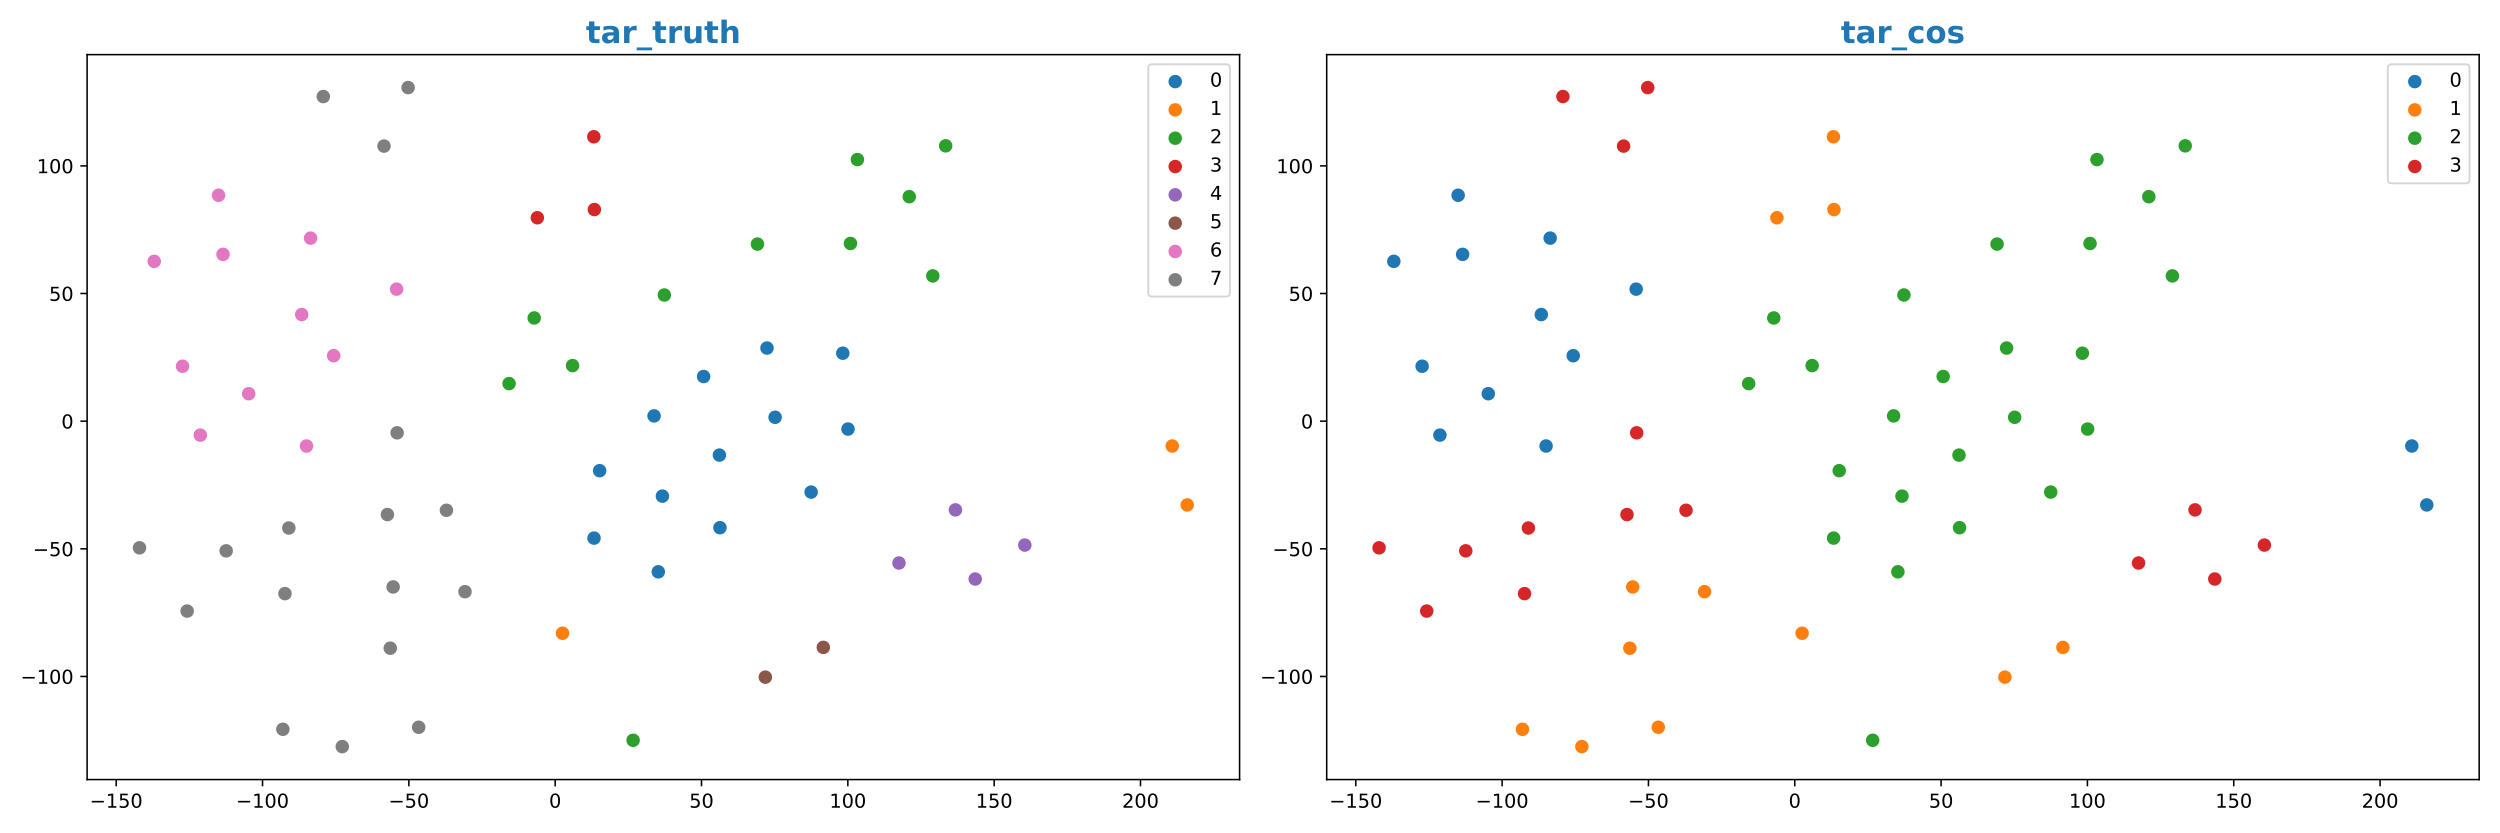 <?xml version="1.0" encoding="utf-8" standalone="no"?>
<!DOCTYPE svg PUBLIC "-//W3C//DTD SVG 1.1//EN"
  "http://www.w3.org/Graphics/SVG/1.1/DTD/svg11.dtd">
<!-- Created with matplotlib (https://matplotlib.org/) -->
<svg height="432pt" version="1.1" viewBox="0 0 1296 432" width="1296pt" xmlns="http://www.w3.org/2000/svg" xmlns:xlink="http://www.w3.org/1999/xlink">
 <defs>
  <style type="text/css">
*{stroke-linecap:butt;stroke-linejoin:round;}
  </style>
 </defs>
 <g id="figure_1">
  <g id="patch_1">
   <path d="M 0 432 
L 1296 432 
L 1296 0 
L 0 0 
z
" style="fill:#ffffff;"/>
  </g>
  <g id="axes_1">
   <g id="patch_2">
    <path d="M 45.16 404.12 
L 642.6 404.12 
L 642.6 28.32 
L 45.16 28.32 
z
" style="fill:#ffffff;"/>
   </g>
   <g id="PathCollection_1">
    <defs>
     <path d="M 0 3 
C 0.796 3 1.559 2.684 2.121 2.121 
C 2.684 1.559 3 0.796 3 0 
C 3 -0.796 2.684 -1.559 2.121 -2.121 
C 1.559 -2.684 0.796 -3 0 -3 
C -0.796 -3 -1.559 -2.684 -2.121 -2.121 
C -2.684 -1.559 -3 -0.796 -3 0 
C -3 0.796 -2.684 1.559 -2.121 2.121 
C -1.559 2.684 -0.796 3 0 3 
z
" id="mc4d26ba331" style="stroke:#1f77b4;"/>
    </defs>
    <g clip-path="url(#pad2d71acd7)">
     <use style="fill:#1f77b4;stroke:#1f77b4;" x="397.613" xlink:href="#mc4d26ba331" y="180.429"/>
     <use style="fill:#1f77b4;stroke:#1f77b4;" x="339.066" xlink:href="#mc4d26ba331" y="215.597"/>
     <use style="fill:#1f77b4;stroke:#1f77b4;" x="364.752" xlink:href="#mc4d26ba331" y="195.186"/>
     <use style="fill:#1f77b4;stroke:#1f77b4;" x="436.903" xlink:href="#mc4d26ba331" y="183.107"/>
     <use style="fill:#1f77b4;stroke:#1f77b4;" x="307.947" xlink:href="#mc4d26ba331" y="278.957"/>
     <use style="fill:#1f77b4;stroke:#1f77b4;" x="343.397" xlink:href="#mc4d26ba331" y="257.197"/>
     <use style="fill:#1f77b4;stroke:#1f77b4;" x="373.226" xlink:href="#mc4d26ba331" y="273.554"/>
     <use style="fill:#1f77b4;stroke:#1f77b4;" x="310.854" xlink:href="#mc4d26ba331" y="244.004"/>
     <use style="fill:#1f77b4;stroke:#1f77b4;" x="341.263" xlink:href="#mc4d26ba331" y="296.421"/>
     <use style="fill:#1f77b4;stroke:#1f77b4;" x="401.814" xlink:href="#mc4d26ba331" y="216.323"/>
     <use style="fill:#1f77b4;stroke:#1f77b4;" x="372.946" xlink:href="#mc4d26ba331" y="235.921"/>
     <use style="fill:#1f77b4;stroke:#1f77b4;" x="439.607" xlink:href="#mc4d26ba331" y="222.423"/>
     <use style="fill:#1f77b4;stroke:#1f77b4;" x="420.494" xlink:href="#mc4d26ba331" y="255.098"/>
    </g>
   </g>
   <g id="PathCollection_2">
    <defs>
     <path d="M 0 3 
C 0.796 3 1.559 2.684 2.121 2.121 
C 2.684 1.559 3 0.796 3 0 
C 3 -0.796 2.684 -1.559 2.121 -2.121 
C 1.559 -2.684 0.796 -3 0 -3 
C -0.796 -3 -1.559 -2.684 -2.121 -2.121 
C -2.684 -1.559 -3 -0.796 -3 0 
C -3 0.796 -2.684 1.559 -2.121 2.121 
C -1.559 2.684 -0.796 3 0 3 
z
" id="m54c860e163" style="stroke:#ff7f0e;"/>
    </defs>
    <g clip-path="url(#pad2d71acd7)">
     <use style="fill:#ff7f0e;stroke:#ff7f0e;" x="615.444" xlink:href="#m54c860e163" y="261.756"/>
     <use style="fill:#ff7f0e;stroke:#ff7f0e;" x="607.687" xlink:href="#m54c860e163" y="231.202"/>
     <use style="fill:#ff7f0e;stroke:#ff7f0e;" x="291.604" xlink:href="#m54c860e163" y="328.265"/>
    </g>
   </g>
   <g id="PathCollection_3">
    <defs>
     <path d="M 0 3 
C 0.796 3 1.559 2.684 2.121 2.121 
C 2.684 1.559 3 0.796 3 0 
C 3 -0.796 2.684 -1.559 2.121 -2.121 
C 1.559 -2.684 0.796 -3 0 -3 
C -0.796 -3 -1.559 -2.684 -2.121 -2.121 
C -2.684 -1.559 -3 -0.796 -3 0 
C -3 0.796 -2.684 1.559 -2.121 2.121 
C -1.559 2.684 -0.796 3 0 3 
z
" id="mc5288e1509" style="stroke:#2ca02c;"/>
    </defs>
    <g clip-path="url(#pad2d71acd7)">
     <use style="fill:#2ca02c;stroke:#2ca02c;" x="392.67" xlink:href="#mc5288e1509" y="126.536"/>
     <use style="fill:#2ca02c;stroke:#2ca02c;" x="328.202" xlink:href="#mc5288e1509" y="383.757"/>
     <use style="fill:#2ca02c;stroke:#2ca02c;" x="344.396" xlink:href="#mc5288e1509" y="152.919"/>
     <use style="fill:#2ca02c;stroke:#2ca02c;" x="444.47" xlink:href="#mc5288e1509" y="82.718"/>
     <use style="fill:#2ca02c;stroke:#2ca02c;" x="490.226" xlink:href="#mc5288e1509" y="75.596"/>
     <use style="fill:#2ca02c;stroke:#2ca02c;" x="471.352" xlink:href="#mc5288e1509" y="101.961"/>
     <use style="fill:#2ca02c;stroke:#2ca02c;" x="440.882" xlink:href="#mc5288e1509" y="126.214"/>
     <use style="fill:#2ca02c;stroke:#2ca02c;" x="483.566" xlink:href="#mc5288e1509" y="143.029"/>
     <use style="fill:#2ca02c;stroke:#2ca02c;" x="276.933" xlink:href="#mc5288e1509" y="164.828"/>
     <use style="fill:#2ca02c;stroke:#2ca02c;" x="296.82" xlink:href="#mc5288e1509" y="189.52"/>
     <use style="fill:#2ca02c;stroke:#2ca02c;" x="263.91" xlink:href="#mc5288e1509" y="198.864"/>
    </g>
   </g>
   <g id="PathCollection_4">
    <defs>
     <path d="M 0 3 
C 0.796 3 1.559 2.684 2.121 2.121 
C 2.684 1.559 3 0.796 3 0 
C 3 -0.796 2.684 -1.559 2.121 -2.121 
C 1.559 -2.684 0.796 -3 0 -3 
C -0.796 -3 -1.559 -2.684 -2.121 -2.121 
C -2.684 -1.559 -3 -0.796 -3 0 
C -3 0.796 -2.684 1.559 -2.121 2.121 
C -1.559 2.684 -0.796 3 0 3 
z
" id="m2509152b36" style="stroke:#d62728;"/>
    </defs>
    <g clip-path="url(#pad2d71acd7)">
     <use style="fill:#d62728;stroke:#d62728;" x="307.846" xlink:href="#m2509152b36" y="70.905"/>
     <use style="fill:#d62728;stroke:#d62728;" x="308.124" xlink:href="#m2509152b36" y="108.635"/>
     <use style="fill:#d62728;stroke:#d62728;" x="278.549" xlink:href="#m2509152b36" y="112.879"/>
    </g>
   </g>
   <g id="PathCollection_5">
    <defs>
     <path d="M 0 3 
C 0.796 3 1.559 2.684 2.121 2.121 
C 2.684 1.559 3 0.796 3 0 
C 3 -0.796 2.684 -1.559 2.121 -2.121 
C 1.559 -2.684 0.796 -3 0 -3 
C -0.796 -3 -1.559 -2.684 -2.121 -2.121 
C -2.684 -1.559 -3 -0.796 -3 0 
C -3 0.796 -2.684 1.559 -2.121 2.121 
C -1.559 2.684 -0.796 3 0 3 
z
" id="m96c63b5d46" style="stroke:#9467bd;"/>
    </defs>
    <g clip-path="url(#pad2d71acd7)">
     <use style="fill:#9467bd;stroke:#9467bd;" x="466.022" xlink:href="#m96c63b5d46" y="291.858"/>
     <use style="fill:#9467bd;stroke:#9467bd;" x="531.262" xlink:href="#m96c63b5d46" y="282.567"/>
     <use style="fill:#9467bd;stroke:#9467bd;" x="505.548" xlink:href="#m96c63b5d46" y="300.166"/>
     <use style="fill:#9467bd;stroke:#9467bd;" x="495.3" xlink:href="#m96c63b5d46" y="264.324"/>
    </g>
   </g>
   <g id="PathCollection_6">
    <defs>
     <path d="M 0 3 
C 0.796 3 1.559 2.684 2.121 2.121 
C 2.684 1.559 3 0.796 3 0 
C 3 -0.796 2.684 -1.559 2.121 -2.121 
C 1.559 -2.684 0.796 -3 0 -3 
C -0.796 -3 -1.559 -2.684 -2.121 -2.121 
C -2.684 -1.559 -3 -0.796 -3 0 
C -3 0.796 -2.684 1.559 -2.121 2.121 
C -1.559 2.684 -0.796 3 0 3 
z
" id="m56b00db909" style="stroke:#8c564b;"/>
    </defs>
    <g clip-path="url(#pad2d71acd7)">
     <use style="fill:#8c564b;stroke:#8c564b;" x="396.744" xlink:href="#m56b00db909" y="351.035"/>
     <use style="fill:#8c564b;stroke:#8c564b;" x="426.806" xlink:href="#m56b00db909" y="335.604"/>
    </g>
   </g>
   <g id="PathCollection_7">
    <defs>
     <path d="M 0 3 
C 0.796 3 1.559 2.684 2.121 2.121 
C 2.684 1.559 3 0.796 3 0 
C 3 -0.796 2.684 -1.559 2.121 -2.121 
C 1.559 -2.684 0.796 -3 0 -3 
C -0.796 -3 -1.559 -2.684 -2.121 -2.121 
C -2.684 -1.559 -3 -0.796 -3 0 
C -3 0.796 -2.684 1.559 -2.121 2.121 
C -1.559 2.684 -0.796 3 0 3 
z
" id="m8a59b0dafe" style="stroke:#e377c2;"/>
    </defs>
    <g clip-path="url(#pad2d71acd7)">
     <use style="fill:#e377c2;stroke:#e377c2;" x="161.008" xlink:href="#m8a59b0dafe" y="123.438"/>
     <use style="fill:#e377c2;stroke:#e377c2;" x="172.967" xlink:href="#m8a59b0dafe" y="184.392"/>
     <use style="fill:#e377c2;stroke:#e377c2;" x="156.416" xlink:href="#m8a59b0dafe" y="163.066"/>
     <use style="fill:#e377c2;stroke:#e377c2;" x="205.591" xlink:href="#m8a59b0dafe" y="149.887"/>
     <use style="fill:#e377c2;stroke:#e377c2;" x="115.619" xlink:href="#m8a59b0dafe" y="131.86"/>
     <use style="fill:#e377c2;stroke:#e377c2;" x="79.958" xlink:href="#m8a59b0dafe" y="135.473"/>
     <use style="fill:#e377c2;stroke:#e377c2;" x="113.298" xlink:href="#m8a59b0dafe" y="101.218"/>
     <use style="fill:#e377c2;stroke:#e377c2;" x="158.891" xlink:href="#m8a59b0dafe" y="231.211"/>
     <use style="fill:#e377c2;stroke:#e377c2;" x="128.925" xlink:href="#m8a59b0dafe" y="204.105"/>
     <use style="fill:#e377c2;stroke:#e377c2;" x="94.631" xlink:href="#m8a59b0dafe" y="189.853"/>
     <use style="fill:#e377c2;stroke:#e377c2;" x="103.843" xlink:href="#m8a59b0dafe" y="225.554"/>
    </g>
   </g>
   <g id="PathCollection_8">
    <defs>
     <path d="M 0 3 
C 0.796 3 1.559 2.684 2.121 2.121 
C 2.684 1.559 3 0.796 3 0 
C 3 -0.796 2.684 -1.559 2.121 -2.121 
C 1.559 -2.684 0.796 -3 0 -3 
C -0.796 -3 -1.559 -2.684 -2.121 -2.121 
C -2.684 -1.559 -3 -0.796 -3 0 
C -3 0.796 -2.684 1.559 -2.121 2.121 
C -1.559 2.684 -0.796 3 0 3 
z
" id="m989190e3f0" style="stroke:#7f7f7f;"/>
    </defs>
    <g clip-path="url(#pad2d71acd7)">
     <use style="fill:#7f7f7f;stroke:#7f7f7f;" x="205.865" xlink:href="#m989190e3f0" y="224.378"/>
     <use style="fill:#7f7f7f;stroke:#7f7f7f;" x="167.609" xlink:href="#m989190e3f0" y="50.048"/>
     <use style="fill:#7f7f7f;stroke:#7f7f7f;" x="199.065" xlink:href="#m989190e3f0" y="75.732"/>
     <use style="fill:#7f7f7f;stroke:#7f7f7f;" x="211.568" xlink:href="#m989190e3f0" y="45.402"/>
     <use style="fill:#7f7f7f;stroke:#7f7f7f;" x="97.015" xlink:href="#m989190e3f0" y="316.776"/>
     <use style="fill:#7f7f7f;stroke:#7f7f7f;" x="149.722" xlink:href="#m989190e3f0" y="273.722"/>
     <use style="fill:#7f7f7f;stroke:#7f7f7f;" x="147.723" xlink:href="#m989190e3f0" y="307.743"/>
     <use style="fill:#7f7f7f;stroke:#7f7f7f;" x="72.316" xlink:href="#m989190e3f0" y="283.987"/>
     <use style="fill:#7f7f7f;stroke:#7f7f7f;" x="117.249" xlink:href="#m989190e3f0" y="285.552"/>
     <use style="fill:#7f7f7f;stroke:#7f7f7f;" x="202.316" xlink:href="#m989190e3f0" y="336.023"/>
     <use style="fill:#7f7f7f;stroke:#7f7f7f;" x="203.795" xlink:href="#m989190e3f0" y="304.274"/>
     <use style="fill:#7f7f7f;stroke:#7f7f7f;" x="241.061" xlink:href="#m989190e3f0" y="306.729"/>
     <use style="fill:#7f7f7f;stroke:#7f7f7f;" x="146.637" xlink:href="#m989190e3f0" y="378.065"/>
     <use style="fill:#7f7f7f;stroke:#7f7f7f;" x="177.437" xlink:href="#m989190e3f0" y="387.038"/>
     <use style="fill:#7f7f7f;stroke:#7f7f7f;" x="217.052" xlink:href="#m989190e3f0" y="377.008"/>
     <use style="fill:#7f7f7f;stroke:#7f7f7f;" x="200.831" xlink:href="#m989190e3f0" y="266.747"/>
     <use style="fill:#7f7f7f;stroke:#7f7f7f;" x="231.431" xlink:href="#m989190e3f0" y="264.521"/>
    </g>
   </g>
   <g id="matplotlib.axis_1">
    <g id="xtick_1">
     <g id="line2d_1">
      <defs>
       <path d="M 0 0 
L 0 3.5 
" id="m9fead9fe94" style="stroke:#000000;stroke-width:0.8;"/>
      </defs>
      <g>
       <use style="stroke:#000000;stroke-width:0.8;" x="60.238" xlink:href="#m9fead9fe94" y="404.12"/>
      </g>
     </g>
     <g id="text_1">
      <!-- −150 -->
      <defs>
       <path d="M 10.594 35.5 
L 73.188 35.5 
L 73.188 27.203 
L 10.594 27.203 
z
" id="DejaVuSans-8722"/>
       <path d="M 12.406 8.297 
L 28.516 8.297 
L 28.516 63.922 
L 10.984 60.406 
L 10.984 69.391 
L 28.422 72.906 
L 38.281 72.906 
L 38.281 8.297 
L 54.391 8.297 
L 54.391 0 
L 12.406 0 
z
" id="DejaVuSans-49"/>
       <path d="M 10.797 72.906 
L 49.516 72.906 
L 49.516 64.594 
L 19.828 64.594 
L 19.828 46.734 
Q 21.969 47.469 24.109 47.828 
Q 26.266 48.188 28.422 48.188 
Q 40.625 48.188 47.75 41.5 
Q 54.891 34.812 54.891 23.391 
Q 54.891 11.625 47.562 5.094 
Q 40.234 -1.422 26.906 -1.422 
Q 22.312 -1.422 17.547 -0.641 
Q 12.797 0.141 7.719 1.703 
L 7.719 11.625 
Q 12.109 9.234 16.797 8.062 
Q 21.484 6.891 26.703 6.891 
Q 35.156 6.891 40.078 11.328 
Q 45.016 15.766 45.016 23.391 
Q 45.016 31 40.078 35.438 
Q 35.156 39.891 26.703 39.891 
Q 22.75 39.891 18.812 39.016 
Q 14.891 38.141 10.797 36.281 
z
" id="DejaVuSans-53"/>
       <path d="M 31.781 66.406 
Q 24.172 66.406 20.328 58.906 
Q 16.5 51.422 16.5 36.375 
Q 16.5 21.391 20.328 13.891 
Q 24.172 6.391 31.781 6.391 
Q 39.453 6.391 43.281 13.891 
Q 47.125 21.391 47.125 36.375 
Q 47.125 51.422 43.281 58.906 
Q 39.453 66.406 31.781 66.406 
z
M 31.781 74.219 
Q 44.047 74.219 50.516 64.516 
Q 56.984 54.828 56.984 36.375 
Q 56.984 17.969 50.516 8.266 
Q 44.047 -1.422 31.781 -1.422 
Q 19.531 -1.422 13.062 8.266 
Q 6.594 17.969 6.594 36.375 
Q 6.594 54.828 13.062 64.516 
Q 19.531 74.219 31.781 74.219 
z
" id="DejaVuSans-48"/>
      </defs>
      <g transform="translate(46.504 418.718)scale(0.1 -0.1)">
       <use xlink:href="#DejaVuSans-8722"/>
       <use x="83.789" xlink:href="#DejaVuSans-49"/>
       <use x="147.412" xlink:href="#DejaVuSans-53"/>
       <use x="211.035" xlink:href="#DejaVuSans-48"/>
      </g>
     </g>
    </g>
    <g id="xtick_2">
     <g id="line2d_2">
      <g>
       <use style="stroke:#000000;stroke-width:0.8;" x="136.094" xlink:href="#m9fead9fe94" y="404.12"/>
      </g>
     </g>
     <g id="text_2">
      <!-- −100 -->
      <g transform="translate(122.361 418.718)scale(0.1 -0.1)">
       <use xlink:href="#DejaVuSans-8722"/>
       <use x="83.789" xlink:href="#DejaVuSans-49"/>
       <use x="147.412" xlink:href="#DejaVuSans-48"/>
       <use x="211.035" xlink:href="#DejaVuSans-48"/>
      </g>
     </g>
    </g>
    <g id="xtick_3">
     <g id="line2d_3">
      <g>
       <use style="stroke:#000000;stroke-width:0.8;" x="211.951" xlink:href="#m9fead9fe94" y="404.12"/>
      </g>
     </g>
     <g id="text_3">
      <!-- −50 -->
      <g transform="translate(201.399 418.718)scale(0.1 -0.1)">
       <use xlink:href="#DejaVuSans-8722"/>
       <use x="83.789" xlink:href="#DejaVuSans-53"/>
       <use x="147.412" xlink:href="#DejaVuSans-48"/>
      </g>
     </g>
    </g>
    <g id="xtick_4">
     <g id="line2d_4">
      <g>
       <use style="stroke:#000000;stroke-width:0.8;" x="287.807" xlink:href="#m9fead9fe94" y="404.12"/>
      </g>
     </g>
     <g id="text_4">
      <!-- 0 -->
      <g transform="translate(284.626 418.718)scale(0.1 -0.1)">
       <use xlink:href="#DejaVuSans-48"/>
      </g>
     </g>
    </g>
    <g id="xtick_5">
     <g id="line2d_5">
      <g>
       <use style="stroke:#000000;stroke-width:0.8;" x="363.664" xlink:href="#m9fead9fe94" y="404.12"/>
      </g>
     </g>
     <g id="text_5">
      <!-- 50 -->
      <g transform="translate(357.301 418.718)scale(0.1 -0.1)">
       <use xlink:href="#DejaVuSans-53"/>
       <use x="63.623" xlink:href="#DejaVuSans-48"/>
      </g>
     </g>
    </g>
    <g id="xtick_6">
     <g id="line2d_6">
      <g>
       <use style="stroke:#000000;stroke-width:0.8;" x="439.52" xlink:href="#m9fead9fe94" y="404.12"/>
      </g>
     </g>
     <g id="text_6">
      <!-- 100 -->
      <g transform="translate(429.977 418.718)scale(0.1 -0.1)">
       <use xlink:href="#DejaVuSans-49"/>
       <use x="63.623" xlink:href="#DejaVuSans-48"/>
       <use x="127.246" xlink:href="#DejaVuSans-48"/>
      </g>
     </g>
    </g>
    <g id="xtick_7">
     <g id="line2d_7">
      <g>
       <use style="stroke:#000000;stroke-width:0.8;" x="515.377" xlink:href="#m9fead9fe94" y="404.12"/>
      </g>
     </g>
     <g id="text_7">
      <!-- 150 -->
      <g transform="translate(505.833 418.718)scale(0.1 -0.1)">
       <use xlink:href="#DejaVuSans-49"/>
       <use x="63.623" xlink:href="#DejaVuSans-53"/>
       <use x="127.246" xlink:href="#DejaVuSans-48"/>
      </g>
     </g>
    </g>
    <g id="xtick_8">
     <g id="line2d_8">
      <g>
       <use style="stroke:#000000;stroke-width:0.8;" x="591.233" xlink:href="#m9fead9fe94" y="404.12"/>
      </g>
     </g>
     <g id="text_8">
      <!-- 200 -->
      <defs>
       <path d="M 19.188 8.297 
L 53.609 8.297 
L 53.609 0 
L 7.328 0 
L 7.328 8.297 
Q 12.938 14.109 22.625 23.891 
Q 32.328 33.688 34.812 36.531 
Q 39.547 41.844 41.422 45.531 
Q 43.312 49.219 43.312 52.781 
Q 43.312 58.594 39.234 62.25 
Q 35.156 65.922 28.609 65.922 
Q 23.969 65.922 18.812 64.312 
Q 13.672 62.703 7.812 59.422 
L 7.812 69.391 
Q 13.766 71.781 18.938 73 
Q 24.125 74.219 28.422 74.219 
Q 39.75 74.219 46.484 68.547 
Q 53.219 62.891 53.219 53.422 
Q 53.219 48.922 51.531 44.891 
Q 49.859 40.875 45.406 35.406 
Q 44.188 33.984 37.641 27.219 
Q 31.109 20.453 19.188 8.297 
z
" id="DejaVuSans-50"/>
      </defs>
      <g transform="translate(581.69 418.718)scale(0.1 -0.1)">
       <use xlink:href="#DejaVuSans-50"/>
       <use x="63.623" xlink:href="#DejaVuSans-48"/>
       <use x="127.246" xlink:href="#DejaVuSans-48"/>
      </g>
     </g>
    </g>
   </g>
   <g id="matplotlib.axis_2">
    <g id="ytick_1">
     <g id="line2d_9">
      <defs>
       <path d="M 0 0 
L -3.5 0 
" id="m191bf89cfe" style="stroke:#000000;stroke-width:0.8;"/>
      </defs>
      <g>
       <use style="stroke:#000000;stroke-width:0.8;" x="45.16" xlink:href="#m191bf89cfe" y="350.68"/>
      </g>
     </g>
     <g id="text_9">
      <!-- −100 -->
      <g transform="translate(10.693 354.479)scale(0.1 -0.1)">
       <use xlink:href="#DejaVuSans-8722"/>
       <use x="83.789" xlink:href="#DejaVuSans-49"/>
       <use x="147.412" xlink:href="#DejaVuSans-48"/>
       <use x="211.035" xlink:href="#DejaVuSans-48"/>
      </g>
     </g>
    </g>
    <g id="ytick_2">
     <g id="line2d_10">
      <g>
       <use style="stroke:#000000;stroke-width:0.8;" x="45.16" xlink:href="#m191bf89cfe" y="284.507"/>
      </g>
     </g>
     <g id="text_10">
      <!-- −50 -->
      <g transform="translate(17.055 288.307)scale(0.1 -0.1)">
       <use xlink:href="#DejaVuSans-8722"/>
       <use x="83.789" xlink:href="#DejaVuSans-53"/>
       <use x="147.412" xlink:href="#DejaVuSans-48"/>
      </g>
     </g>
    </g>
    <g id="ytick_3">
     <g id="line2d_11">
      <g>
       <use style="stroke:#000000;stroke-width:0.8;" x="45.16" xlink:href="#m191bf89cfe" y="218.335"/>
      </g>
     </g>
     <g id="text_11">
      <!-- 0 -->
      <g transform="translate(31.797 222.134)scale(0.1 -0.1)">
       <use xlink:href="#DejaVuSans-48"/>
      </g>
     </g>
    </g>
    <g id="ytick_4">
     <g id="line2d_12">
      <g>
       <use style="stroke:#000000;stroke-width:0.8;" x="45.16" xlink:href="#m191bf89cfe" y="152.162"/>
      </g>
     </g>
     <g id="text_12">
      <!-- 50 -->
      <g transform="translate(25.435 155.961)scale(0.1 -0.1)">
       <use xlink:href="#DejaVuSans-53"/>
       <use x="63.623" xlink:href="#DejaVuSans-48"/>
      </g>
     </g>
    </g>
    <g id="ytick_5">
     <g id="line2d_13">
      <g>
       <use style="stroke:#000000;stroke-width:0.8;" x="45.16" xlink:href="#m191bf89cfe" y="85.989"/>
      </g>
     </g>
     <g id="text_13">
      <!-- 100 -->
      <g transform="translate(19.073 89.789)scale(0.1 -0.1)">
       <use xlink:href="#DejaVuSans-49"/>
       <use x="63.623" xlink:href="#DejaVuSans-48"/>
       <use x="127.246" xlink:href="#DejaVuSans-48"/>
      </g>
     </g>
    </g>
   </g>
   <g id="patch_3">
    <path d="M 45.16 404.12 
L 45.16 28.32 
" style="fill:none;stroke:#000000;stroke-linecap:square;stroke-linejoin:miter;stroke-width:0.8;"/>
   </g>
   <g id="patch_4">
    <path d="M 642.6 404.12 
L 642.6 28.32 
" style="fill:none;stroke:#000000;stroke-linecap:square;stroke-linejoin:miter;stroke-width:0.8;"/>
   </g>
   <g id="patch_5">
    <path d="M 45.16 404.12 
L 642.6 404.12 
" style="fill:none;stroke:#000000;stroke-linecap:square;stroke-linejoin:miter;stroke-width:0.8;"/>
   </g>
   <g id="patch_6">
    <path d="M 45.16 28.32 
L 642.6 28.32 
" style="fill:none;stroke:#000000;stroke-linecap:square;stroke-linejoin:miter;stroke-width:0.8;"/>
   </g>
   <g id="text_14">
    <!-- tar_truth -->
    <defs>
     <path d="M 27.484 70.219 
L 27.484 54.688 
L 45.516 54.688 
L 45.516 42.188 
L 27.484 42.188 
L 27.484 19 
Q 27.484 15.188 29 13.844 
Q 30.516 12.5 35.016 12.5 
L 44 12.5 
L 44 0 
L 29 0 
Q 18.656 0 14.328 4.312 
Q 10.016 8.641 10.016 19 
L 10.016 42.188 
L 1.312 42.188 
L 1.312 54.688 
L 10.016 54.688 
L 10.016 70.219 
z
" id="DejaVuSans-Bold-116"/>
     <path d="M 32.906 24.609 
Q 27.438 24.609 24.672 22.75 
Q 21.922 20.906 21.922 17.281 
Q 21.922 13.969 24.141 12.078 
Q 26.375 10.203 30.328 10.203 
Q 35.25 10.203 38.625 13.734 
Q 42 17.281 42 22.609 
L 42 24.609 
z
M 59.625 31.203 
L 59.625 0 
L 42 0 
L 42 8.109 
Q 38.484 3.125 34.078 0.844 
Q 29.688 -1.422 23.391 -1.422 
Q 14.891 -1.422 9.594 3.531 
Q 4.297 8.5 4.297 16.406 
Q 4.297 26.031 10.906 30.516 
Q 17.531 35.016 31.688 35.016 
L 42 35.016 
L 42 36.375 
Q 42 40.531 38.719 42.453 
Q 35.453 44.391 28.516 44.391 
Q 22.906 44.391 18.062 43.266 
Q 13.234 42.141 9.078 39.891 
L 9.078 53.219 
Q 14.703 54.594 20.359 55.297 
Q 26.031 56 31.688 56 
Q 46.484 56 53.047 50.172 
Q 59.625 44.344 59.625 31.203 
z
" id="DejaVuSans-Bold-97"/>
     <path d="M 49.031 39.797 
Q 46.734 40.875 44.453 41.375 
Q 42.188 41.891 39.891 41.891 
Q 33.156 41.891 29.516 37.562 
Q 25.875 33.25 25.875 25.203 
L 25.875 0 
L 8.406 0 
L 8.406 54.688 
L 25.875 54.688 
L 25.875 45.703 
Q 29.25 51.078 33.609 53.531 
Q 37.984 56 44.094 56 
Q 44.969 56 45.984 55.922 
Q 47.016 55.859 48.969 55.609 
z
" id="DejaVuSans-Bold-114"/>
     <path d="M 50 -14.312 
L 50 -23.578 
L 0 -23.578 
L 0 -14.312 
z
" id="DejaVuSans-Bold-95"/>
     <path d="M 7.812 21.297 
L 7.812 54.688 
L 25.391 54.688 
L 25.391 49.219 
Q 25.391 44.781 25.344 38.062 
Q 25.297 31.344 25.297 29.109 
Q 25.297 22.516 25.641 19.609 
Q 25.984 16.703 26.812 15.375 
Q 27.875 13.672 29.609 12.734 
Q 31.344 11.812 33.594 11.812 
Q 39.062 11.812 42.188 16.016 
Q 45.312 20.219 45.312 27.688 
L 45.312 54.688 
L 62.797 54.688 
L 62.797 0 
L 45.312 0 
L 45.312 7.906 
Q 41.359 3.125 36.938 0.844 
Q 32.516 -1.422 27.203 -1.422 
Q 17.719 -1.422 12.766 4.391 
Q 7.812 10.203 7.812 21.297 
z
" id="DejaVuSans-Bold-117"/>
     <path d="M 63.375 33.297 
L 63.375 0 
L 45.797 0 
L 45.797 5.422 
L 45.797 25.391 
Q 45.797 32.562 45.484 35.25 
Q 45.172 37.938 44.391 39.203 
Q 43.359 40.922 41.594 41.875 
Q 39.844 42.828 37.594 42.828 
Q 32.125 42.828 29 38.594 
Q 25.875 34.375 25.875 26.906 
L 25.875 0 
L 8.406 0 
L 8.406 75.984 
L 25.875 75.984 
L 25.875 46.688 
Q 29.828 51.469 34.266 53.734 
Q 38.719 56 44.094 56 
Q 53.562 56 58.469 50.188 
Q 63.375 44.391 63.375 33.297 
z
" id="DejaVuSans-Bold-104"/>
    </defs>
    <g style="fill:#1f77b4;" transform="translate(303.73 22.32)scale(0.16 -0.16)">
     <use xlink:href="#DejaVuSans-Bold-116"/>
     <use x="47.803" xlink:href="#DejaVuSans-Bold-97"/>
     <use x="115.283" xlink:href="#DejaVuSans-Bold-114"/>
     <use x="164.6" xlink:href="#DejaVuSans-Bold-95"/>
     <use x="214.6" xlink:href="#DejaVuSans-Bold-116"/>
     <use x="262.402" xlink:href="#DejaVuSans-Bold-114"/>
     <use x="311.719" xlink:href="#DejaVuSans-Bold-117"/>
     <use x="382.91" xlink:href="#DejaVuSans-Bold-116"/>
     <use x="430.713" xlink:href="#DejaVuSans-Bold-104"/>
    </g>
   </g>
   <g id="legend_1">
    <g id="patch_7">
     <path d="M 597.237 153.745 
L 635.6 153.745 
Q 637.6 153.745 637.6 151.745 
L 637.6 35.32 
Q 637.6 33.32 635.6 33.32 
L 597.237 33.32 
Q 595.237 33.32 595.237 35.32 
L 595.237 151.745 
Q 595.237 153.745 597.237 153.745 
z
" style="fill:#ffffff;opacity:0.8;stroke:#cccccc;stroke-linejoin:miter;"/>
    </g>
    <g id="PathCollection_9">
     <g>
      <use style="fill:#1f77b4;stroke:#1f77b4;" x="609.237" xlink:href="#mc4d26ba331" y="42.293"/>
     </g>
    </g>
    <g id="text_15">
     <!-- 0 -->
     <g transform="translate(627.237 44.918)scale(0.1 -0.1)">
      <use xlink:href="#DejaVuSans-48"/>
     </g>
    </g>
    <g id="PathCollection_10">
     <g>
      <use style="fill:#ff7f0e;stroke:#ff7f0e;" x="609.237" xlink:href="#m54c860e163" y="56.972"/>
     </g>
    </g>
    <g id="text_16">
     <!-- 1 -->
     <g transform="translate(627.237 59.597)scale(0.1 -0.1)">
      <use xlink:href="#DejaVuSans-49"/>
     </g>
    </g>
    <g id="PathCollection_11">
     <g>
      <use style="fill:#2ca02c;stroke:#2ca02c;" x="609.237" xlink:href="#mc5288e1509" y="71.65"/>
     </g>
    </g>
    <g id="text_17">
     <!-- 2 -->
     <g transform="translate(627.237 74.275)scale(0.1 -0.1)">
      <use xlink:href="#DejaVuSans-50"/>
     </g>
    </g>
    <g id="PathCollection_12">
     <g>
      <use style="fill:#d62728;stroke:#d62728;" x="609.237" xlink:href="#m2509152b36" y="86.328"/>
     </g>
    </g>
    <g id="text_18">
     <!-- 3 -->
     <defs>
      <path d="M 40.578 39.312 
Q 47.656 37.797 51.625 33 
Q 55.609 28.219 55.609 21.188 
Q 55.609 10.406 48.188 4.484 
Q 40.766 -1.422 27.094 -1.422 
Q 22.516 -1.422 17.656 -0.516 
Q 12.797 0.391 7.625 2.203 
L 7.625 11.719 
Q 11.719 9.328 16.594 8.109 
Q 21.484 6.891 26.812 6.891 
Q 36.078 6.891 40.938 10.547 
Q 45.797 14.203 45.797 21.188 
Q 45.797 27.641 41.281 31.266 
Q 36.766 34.906 28.719 34.906 
L 20.219 34.906 
L 20.219 43.016 
L 29.109 43.016 
Q 36.375 43.016 40.234 45.922 
Q 44.094 48.828 44.094 54.297 
Q 44.094 59.906 40.109 62.906 
Q 36.141 65.922 28.719 65.922 
Q 24.656 65.922 20.016 65.031 
Q 15.375 64.156 9.812 62.312 
L 9.812 71.094 
Q 15.438 72.656 20.344 73.438 
Q 25.25 74.219 29.594 74.219 
Q 40.828 74.219 47.359 69.109 
Q 53.906 64.016 53.906 55.328 
Q 53.906 49.266 50.438 45.094 
Q 46.969 40.922 40.578 39.312 
z
" id="DejaVuSans-51"/>
     </defs>
     <g transform="translate(627.237 88.953)scale(0.1 -0.1)">
      <use xlink:href="#DejaVuSans-51"/>
     </g>
    </g>
    <g id="PathCollection_13">
     <g>
      <use style="fill:#9467bd;stroke:#9467bd;" x="609.237" xlink:href="#m96c63b5d46" y="101.006"/>
     </g>
    </g>
    <g id="text_19">
     <!-- 4 -->
     <defs>
      <path d="M 37.797 64.312 
L 12.891 25.391 
L 37.797 25.391 
z
M 35.203 72.906 
L 47.609 72.906 
L 47.609 25.391 
L 58.016 25.391 
L 58.016 17.188 
L 47.609 17.188 
L 47.609 0 
L 37.797 0 
L 37.797 17.188 
L 4.891 17.188 
L 4.891 26.703 
z
" id="DejaVuSans-52"/>
     </defs>
     <g transform="translate(627.237 103.631)scale(0.1 -0.1)">
      <use xlink:href="#DejaVuSans-52"/>
     </g>
    </g>
    <g id="PathCollection_14">
     <g>
      <use style="fill:#8c564b;stroke:#8c564b;" x="609.237" xlink:href="#m56b00db909" y="115.684"/>
     </g>
    </g>
    <g id="text_20">
     <!-- 5 -->
     <g transform="translate(627.237 118.309)scale(0.1 -0.1)">
      <use xlink:href="#DejaVuSans-53"/>
     </g>
    </g>
    <g id="PathCollection_15">
     <g>
      <use style="fill:#e377c2;stroke:#e377c2;" x="609.237" xlink:href="#m8a59b0dafe" y="130.362"/>
     </g>
    </g>
    <g id="text_21">
     <!-- 6 -->
     <defs>
      <path d="M 33.016 40.375 
Q 26.375 40.375 22.484 35.828 
Q 18.609 31.297 18.609 23.391 
Q 18.609 15.531 22.484 10.953 
Q 26.375 6.391 33.016 6.391 
Q 39.656 6.391 43.531 10.953 
Q 47.406 15.531 47.406 23.391 
Q 47.406 31.297 43.531 35.828 
Q 39.656 40.375 33.016 40.375 
z
M 52.594 71.297 
L 52.594 62.312 
Q 48.875 64.062 45.094 64.984 
Q 41.312 65.922 37.594 65.922 
Q 27.828 65.922 22.672 59.328 
Q 17.531 52.734 16.797 39.406 
Q 19.672 43.656 24.016 45.922 
Q 28.375 48.188 33.594 48.188 
Q 44.578 48.188 50.953 41.516 
Q 57.328 34.859 57.328 23.391 
Q 57.328 12.156 50.688 5.359 
Q 44.047 -1.422 33.016 -1.422 
Q 20.359 -1.422 13.672 8.266 
Q 6.984 17.969 6.984 36.375 
Q 6.984 53.656 15.188 63.938 
Q 23.391 74.219 37.203 74.219 
Q 40.922 74.219 44.703 73.484 
Q 48.484 72.75 52.594 71.297 
z
" id="DejaVuSans-54"/>
     </defs>
     <g transform="translate(627.237 132.987)scale(0.1 -0.1)">
      <use xlink:href="#DejaVuSans-54"/>
     </g>
    </g>
    <g id="PathCollection_16">
     <g>
      <use style="fill:#7f7f7f;stroke:#7f7f7f;" x="609.237" xlink:href="#m989190e3f0" y="145.04"/>
     </g>
    </g>
    <g id="text_22">
     <!-- 7 -->
     <defs>
      <path d="M 8.203 72.906 
L 55.078 72.906 
L 55.078 68.703 
L 28.609 0 
L 18.312 0 
L 43.219 64.594 
L 8.203 64.594 
z
" id="DejaVuSans-55"/>
     </defs>
     <g transform="translate(627.237 147.665)scale(0.1 -0.1)">
      <use xlink:href="#DejaVuSans-55"/>
     </g>
    </g>
   </g>
  </g>
  <g id="axes_2">
   <g id="patch_8">
    <path d="M 687.76 404.12 
L 1285.2 404.12 
L 1285.2 28.32 
L 687.76 28.32 
z
" style="fill:#ffffff;"/>
   </g>
   <g id="PathCollection_17">
    <g clip-path="url(#pf9b21bf338)">
     <use style="fill:#1f77b4;stroke:#1f77b4;" x="1258.044" xlink:href="#mc4d26ba331" y="261.756"/>
     <use style="fill:#1f77b4;stroke:#1f77b4;" x="1250.287" xlink:href="#mc4d26ba331" y="231.202"/>
     <use style="fill:#1f77b4;stroke:#1f77b4;" x="803.608" xlink:href="#mc4d26ba331" y="123.438"/>
     <use style="fill:#1f77b4;stroke:#1f77b4;" x="815.567" xlink:href="#mc4d26ba331" y="184.392"/>
     <use style="fill:#1f77b4;stroke:#1f77b4;" x="799.016" xlink:href="#mc4d26ba331" y="163.066"/>
     <use style="fill:#1f77b4;stroke:#1f77b4;" x="848.191" xlink:href="#mc4d26ba331" y="149.887"/>
     <use style="fill:#1f77b4;stroke:#1f77b4;" x="758.219" xlink:href="#mc4d26ba331" y="131.86"/>
     <use style="fill:#1f77b4;stroke:#1f77b4;" x="722.558" xlink:href="#mc4d26ba331" y="135.473"/>
     <use style="fill:#1f77b4;stroke:#1f77b4;" x="755.898" xlink:href="#mc4d26ba331" y="101.218"/>
     <use style="fill:#1f77b4;stroke:#1f77b4;" x="801.491" xlink:href="#mc4d26ba331" y="231.211"/>
     <use style="fill:#1f77b4;stroke:#1f77b4;" x="771.525" xlink:href="#mc4d26ba331" y="204.105"/>
     <use style="fill:#1f77b4;stroke:#1f77b4;" x="737.231" xlink:href="#mc4d26ba331" y="189.853"/>
     <use style="fill:#1f77b4;stroke:#1f77b4;" x="746.443" xlink:href="#mc4d26ba331" y="225.554"/>
    </g>
   </g>
   <g id="PathCollection_18">
    <g clip-path="url(#pf9b21bf338)">
     <use style="fill:#ff7f0e;stroke:#ff7f0e;" x="934.204" xlink:href="#m54c860e163" y="328.265"/>
     <use style="fill:#ff7f0e;stroke:#ff7f0e;" x="950.446" xlink:href="#m54c860e163" y="70.905"/>
     <use style="fill:#ff7f0e;stroke:#ff7f0e;" x="950.724" xlink:href="#m54c860e163" y="108.635"/>
     <use style="fill:#ff7f0e;stroke:#ff7f0e;" x="921.149" xlink:href="#m54c860e163" y="112.879"/>
     <use style="fill:#ff7f0e;stroke:#ff7f0e;" x="1039.344" xlink:href="#m54c860e163" y="351.035"/>
     <use style="fill:#ff7f0e;stroke:#ff7f0e;" x="1069.406" xlink:href="#m54c860e163" y="335.604"/>
     <use style="fill:#ff7f0e;stroke:#ff7f0e;" x="844.916" xlink:href="#m54c860e163" y="336.023"/>
     <use style="fill:#ff7f0e;stroke:#ff7f0e;" x="846.395" xlink:href="#m54c860e163" y="304.274"/>
     <use style="fill:#ff7f0e;stroke:#ff7f0e;" x="883.661" xlink:href="#m54c860e163" y="306.729"/>
     <use style="fill:#ff7f0e;stroke:#ff7f0e;" x="789.237" xlink:href="#m54c860e163" y="378.065"/>
     <use style="fill:#ff7f0e;stroke:#ff7f0e;" x="820.037" xlink:href="#m54c860e163" y="387.038"/>
     <use style="fill:#ff7f0e;stroke:#ff7f0e;" x="859.652" xlink:href="#m54c860e163" y="377.008"/>
    </g>
   </g>
   <g id="PathCollection_19">
    <g clip-path="url(#pf9b21bf338)">
     <use style="fill:#2ca02c;stroke:#2ca02c;" x="1040.213" xlink:href="#mc5288e1509" y="180.429"/>
     <use style="fill:#2ca02c;stroke:#2ca02c;" x="981.666" xlink:href="#mc5288e1509" y="215.597"/>
     <use style="fill:#2ca02c;stroke:#2ca02c;" x="1007.352" xlink:href="#mc5288e1509" y="195.186"/>
     <use style="fill:#2ca02c;stroke:#2ca02c;" x="1079.503" xlink:href="#mc5288e1509" y="183.107"/>
     <use style="fill:#2ca02c;stroke:#2ca02c;" x="950.547" xlink:href="#mc5288e1509" y="278.957"/>
     <use style="fill:#2ca02c;stroke:#2ca02c;" x="985.997" xlink:href="#mc5288e1509" y="257.197"/>
     <use style="fill:#2ca02c;stroke:#2ca02c;" x="1015.826" xlink:href="#mc5288e1509" y="273.554"/>
     <use style="fill:#2ca02c;stroke:#2ca02c;" x="953.454" xlink:href="#mc5288e1509" y="244.004"/>
     <use style="fill:#2ca02c;stroke:#2ca02c;" x="983.863" xlink:href="#mc5288e1509" y="296.421"/>
     <use style="fill:#2ca02c;stroke:#2ca02c;" x="1044.414" xlink:href="#mc5288e1509" y="216.323"/>
     <use style="fill:#2ca02c;stroke:#2ca02c;" x="1015.546" xlink:href="#mc5288e1509" y="235.921"/>
     <use style="fill:#2ca02c;stroke:#2ca02c;" x="1082.207" xlink:href="#mc5288e1509" y="222.423"/>
     <use style="fill:#2ca02c;stroke:#2ca02c;" x="1063.094" xlink:href="#mc5288e1509" y="255.098"/>
     <use style="fill:#2ca02c;stroke:#2ca02c;" x="1035.27" xlink:href="#mc5288e1509" y="126.536"/>
     <use style="fill:#2ca02c;stroke:#2ca02c;" x="970.802" xlink:href="#mc5288e1509" y="383.757"/>
     <use style="fill:#2ca02c;stroke:#2ca02c;" x="986.996" xlink:href="#mc5288e1509" y="152.919"/>
     <use style="fill:#2ca02c;stroke:#2ca02c;" x="1087.07" xlink:href="#mc5288e1509" y="82.718"/>
     <use style="fill:#2ca02c;stroke:#2ca02c;" x="1132.826" xlink:href="#mc5288e1509" y="75.596"/>
     <use style="fill:#2ca02c;stroke:#2ca02c;" x="1113.952" xlink:href="#mc5288e1509" y="101.961"/>
     <use style="fill:#2ca02c;stroke:#2ca02c;" x="1083.482" xlink:href="#mc5288e1509" y="126.214"/>
     <use style="fill:#2ca02c;stroke:#2ca02c;" x="1126.166" xlink:href="#mc5288e1509" y="143.029"/>
     <use style="fill:#2ca02c;stroke:#2ca02c;" x="919.533" xlink:href="#mc5288e1509" y="164.828"/>
     <use style="fill:#2ca02c;stroke:#2ca02c;" x="939.42" xlink:href="#mc5288e1509" y="189.52"/>
     <use style="fill:#2ca02c;stroke:#2ca02c;" x="906.51" xlink:href="#mc5288e1509" y="198.864"/>
    </g>
   </g>
   <g id="PathCollection_20">
    <g clip-path="url(#pf9b21bf338)">
     <use style="fill:#d62728;stroke:#d62728;" x="1108.622" xlink:href="#m2509152b36" y="291.858"/>
     <use style="fill:#d62728;stroke:#d62728;" x="1173.862" xlink:href="#m2509152b36" y="282.567"/>
     <use style="fill:#d62728;stroke:#d62728;" x="1148.148" xlink:href="#m2509152b36" y="300.166"/>
     <use style="fill:#d62728;stroke:#d62728;" x="1137.9" xlink:href="#m2509152b36" y="264.324"/>
     <use style="fill:#d62728;stroke:#d62728;" x="848.465" xlink:href="#m2509152b36" y="224.378"/>
     <use style="fill:#d62728;stroke:#d62728;" x="810.209" xlink:href="#m2509152b36" y="50.048"/>
     <use style="fill:#d62728;stroke:#d62728;" x="841.665" xlink:href="#m2509152b36" y="75.732"/>
     <use style="fill:#d62728;stroke:#d62728;" x="854.168" xlink:href="#m2509152b36" y="45.402"/>
     <use style="fill:#d62728;stroke:#d62728;" x="739.615" xlink:href="#m2509152b36" y="316.776"/>
     <use style="fill:#d62728;stroke:#d62728;" x="792.322" xlink:href="#m2509152b36" y="273.722"/>
     <use style="fill:#d62728;stroke:#d62728;" x="790.323" xlink:href="#m2509152b36" y="307.743"/>
     <use style="fill:#d62728;stroke:#d62728;" x="714.916" xlink:href="#m2509152b36" y="283.987"/>
     <use style="fill:#d62728;stroke:#d62728;" x="759.849" xlink:href="#m2509152b36" y="285.552"/>
     <use style="fill:#d62728;stroke:#d62728;" x="843.431" xlink:href="#m2509152b36" y="266.747"/>
     <use style="fill:#d62728;stroke:#d62728;" x="874.031" xlink:href="#m2509152b36" y="264.521"/>
    </g>
   </g>
   <g id="matplotlib.axis_3">
    <g id="xtick_9">
     <g id="line2d_14">
      <g>
       <use style="stroke:#000000;stroke-width:0.8;" x="702.838" xlink:href="#m9fead9fe94" y="404.12"/>
      </g>
     </g>
     <g id="text_23">
      <!-- −150 -->
      <g transform="translate(689.104 418.718)scale(0.1 -0.1)">
       <use xlink:href="#DejaVuSans-8722"/>
       <use x="83.789" xlink:href="#DejaVuSans-49"/>
       <use x="147.412" xlink:href="#DejaVuSans-53"/>
       <use x="211.035" xlink:href="#DejaVuSans-48"/>
      </g>
     </g>
    </g>
    <g id="xtick_10">
     <g id="line2d_15">
      <g>
       <use style="stroke:#000000;stroke-width:0.8;" x="778.694" xlink:href="#m9fead9fe94" y="404.12"/>
      </g>
     </g>
     <g id="text_24">
      <!-- −100 -->
      <g transform="translate(764.961 418.718)scale(0.1 -0.1)">
       <use xlink:href="#DejaVuSans-8722"/>
       <use x="83.789" xlink:href="#DejaVuSans-49"/>
       <use x="147.412" xlink:href="#DejaVuSans-48"/>
       <use x="211.035" xlink:href="#DejaVuSans-48"/>
      </g>
     </g>
    </g>
    <g id="xtick_11">
     <g id="line2d_16">
      <g>
       <use style="stroke:#000000;stroke-width:0.8;" x="854.551" xlink:href="#m9fead9fe94" y="404.12"/>
      </g>
     </g>
     <g id="text_25">
      <!-- −50 -->
      <g transform="translate(843.999 418.718)scale(0.1 -0.1)">
       <use xlink:href="#DejaVuSans-8722"/>
       <use x="83.789" xlink:href="#DejaVuSans-53"/>
       <use x="147.412" xlink:href="#DejaVuSans-48"/>
      </g>
     </g>
    </g>
    <g id="xtick_12">
     <g id="line2d_17">
      <g>
       <use style="stroke:#000000;stroke-width:0.8;" x="930.407" xlink:href="#m9fead9fe94" y="404.12"/>
      </g>
     </g>
     <g id="text_26">
      <!-- 0 -->
      <g transform="translate(927.226 418.718)scale(0.1 -0.1)">
       <use xlink:href="#DejaVuSans-48"/>
      </g>
     </g>
    </g>
    <g id="xtick_13">
     <g id="line2d_18">
      <g>
       <use style="stroke:#000000;stroke-width:0.8;" x="1006.264" xlink:href="#m9fead9fe94" y="404.12"/>
      </g>
     </g>
     <g id="text_27">
      <!-- 50 -->
      <g transform="translate(999.901 418.718)scale(0.1 -0.1)">
       <use xlink:href="#DejaVuSans-53"/>
       <use x="63.623" xlink:href="#DejaVuSans-48"/>
      </g>
     </g>
    </g>
    <g id="xtick_14">
     <g id="line2d_19">
      <g>
       <use style="stroke:#000000;stroke-width:0.8;" x="1082.12" xlink:href="#m9fead9fe94" y="404.12"/>
      </g>
     </g>
     <g id="text_28">
      <!-- 100 -->
      <g transform="translate(1072.577 418.718)scale(0.1 -0.1)">
       <use xlink:href="#DejaVuSans-49"/>
       <use x="63.623" xlink:href="#DejaVuSans-48"/>
       <use x="127.246" xlink:href="#DejaVuSans-48"/>
      </g>
     </g>
    </g>
    <g id="xtick_15">
     <g id="line2d_20">
      <g>
       <use style="stroke:#000000;stroke-width:0.8;" x="1157.977" xlink:href="#m9fead9fe94" y="404.12"/>
      </g>
     </g>
     <g id="text_29">
      <!-- 150 -->
      <g transform="translate(1148.433 418.718)scale(0.1 -0.1)">
       <use xlink:href="#DejaVuSans-49"/>
       <use x="63.623" xlink:href="#DejaVuSans-53"/>
       <use x="127.246" xlink:href="#DejaVuSans-48"/>
      </g>
     </g>
    </g>
    <g id="xtick_16">
     <g id="line2d_21">
      <g>
       <use style="stroke:#000000;stroke-width:0.8;" x="1233.833" xlink:href="#m9fead9fe94" y="404.12"/>
      </g>
     </g>
     <g id="text_30">
      <!-- 200 -->
      <g transform="translate(1224.29 418.718)scale(0.1 -0.1)">
       <use xlink:href="#DejaVuSans-50"/>
       <use x="63.623" xlink:href="#DejaVuSans-48"/>
       <use x="127.246" xlink:href="#DejaVuSans-48"/>
      </g>
     </g>
    </g>
   </g>
   <g id="matplotlib.axis_4">
    <g id="ytick_6">
     <g id="line2d_22">
      <g>
       <use style="stroke:#000000;stroke-width:0.8;" x="687.76" xlink:href="#m191bf89cfe" y="350.68"/>
      </g>
     </g>
     <g id="text_31">
      <!-- −100 -->
      <g transform="translate(653.293 354.479)scale(0.1 -0.1)">
       <use xlink:href="#DejaVuSans-8722"/>
       <use x="83.789" xlink:href="#DejaVuSans-49"/>
       <use x="147.412" xlink:href="#DejaVuSans-48"/>
       <use x="211.035" xlink:href="#DejaVuSans-48"/>
      </g>
     </g>
    </g>
    <g id="ytick_7">
     <g id="line2d_23">
      <g>
       <use style="stroke:#000000;stroke-width:0.8;" x="687.76" xlink:href="#m191bf89cfe" y="284.507"/>
      </g>
     </g>
     <g id="text_32">
      <!-- −50 -->
      <g transform="translate(659.655 288.307)scale(0.1 -0.1)">
       <use xlink:href="#DejaVuSans-8722"/>
       <use x="83.789" xlink:href="#DejaVuSans-53"/>
       <use x="147.412" xlink:href="#DejaVuSans-48"/>
      </g>
     </g>
    </g>
    <g id="ytick_8">
     <g id="line2d_24">
      <g>
       <use style="stroke:#000000;stroke-width:0.8;" x="687.76" xlink:href="#m191bf89cfe" y="218.335"/>
      </g>
     </g>
     <g id="text_33">
      <!-- 0 -->
      <g transform="translate(674.398 222.134)scale(0.1 -0.1)">
       <use xlink:href="#DejaVuSans-48"/>
      </g>
     </g>
    </g>
    <g id="ytick_9">
     <g id="line2d_25">
      <g>
       <use style="stroke:#000000;stroke-width:0.8;" x="687.76" xlink:href="#m191bf89cfe" y="152.162"/>
      </g>
     </g>
     <g id="text_34">
      <!-- 50 -->
      <g transform="translate(668.035 155.961)scale(0.1 -0.1)">
       <use xlink:href="#DejaVuSans-53"/>
       <use x="63.623" xlink:href="#DejaVuSans-48"/>
      </g>
     </g>
    </g>
    <g id="ytick_10">
     <g id="line2d_26">
      <g>
       <use style="stroke:#000000;stroke-width:0.8;" x="687.76" xlink:href="#m191bf89cfe" y="85.989"/>
      </g>
     </g>
     <g id="text_35">
      <!-- 100 -->
      <g transform="translate(661.673 89.789)scale(0.1 -0.1)">
       <use xlink:href="#DejaVuSans-49"/>
       <use x="63.623" xlink:href="#DejaVuSans-48"/>
       <use x="127.246" xlink:href="#DejaVuSans-48"/>
      </g>
     </g>
    </g>
   </g>
   <g id="patch_9">
    <path d="M 687.76 404.12 
L 687.76 28.32 
" style="fill:none;stroke:#000000;stroke-linecap:square;stroke-linejoin:miter;stroke-width:0.8;"/>
   </g>
   <g id="patch_10">
    <path d="M 1285.2 404.12 
L 1285.2 28.32 
" style="fill:none;stroke:#000000;stroke-linecap:square;stroke-linejoin:miter;stroke-width:0.8;"/>
   </g>
   <g id="patch_11">
    <path d="M 687.76 404.12 
L 1285.2 404.12 
" style="fill:none;stroke:#000000;stroke-linecap:square;stroke-linejoin:miter;stroke-width:0.8;"/>
   </g>
   <g id="patch_12">
    <path d="M 687.76 28.32 
L 1285.2 28.32 
" style="fill:none;stroke:#000000;stroke-linecap:square;stroke-linejoin:miter;stroke-width:0.8;"/>
   </g>
   <g id="text_36">
    <!-- tar_cos -->
    <defs>
     <path d="M 52.594 52.984 
L 52.594 38.719 
Q 49.031 41.156 45.438 42.328 
Q 41.844 43.5 37.984 43.5 
Q 30.672 43.5 26.594 39.234 
Q 22.516 34.969 22.516 27.297 
Q 22.516 19.625 26.594 15.344 
Q 30.672 11.078 37.984 11.078 
Q 42.094 11.078 45.781 12.297 
Q 49.469 13.531 52.594 15.922 
L 52.594 1.609 
Q 48.484 0.094 44.266 -0.656 
Q 40.047 -1.422 35.797 -1.422 
Q 21 -1.422 12.641 6.172 
Q 4.297 13.766 4.297 27.297 
Q 4.297 40.828 12.641 48.406 
Q 21 56 35.797 56 
Q 40.094 56 44.266 55.25 
Q 48.438 54.5 52.594 52.984 
z
" id="DejaVuSans-Bold-99"/>
     <path d="M 34.422 43.5 
Q 28.609 43.5 25.562 39.328 
Q 22.516 35.156 22.516 27.297 
Q 22.516 19.438 25.562 15.25 
Q 28.609 11.078 34.422 11.078 
Q 40.141 11.078 43.156 15.25 
Q 46.188 19.438 46.188 27.297 
Q 46.188 35.156 43.156 39.328 
Q 40.141 43.5 34.422 43.5 
z
M 34.422 56 
Q 48.531 56 56.469 48.375 
Q 64.406 40.766 64.406 27.297 
Q 64.406 13.812 56.469 6.188 
Q 48.531 -1.422 34.422 -1.422 
Q 20.266 -1.422 12.281 6.188 
Q 4.297 13.812 4.297 27.297 
Q 4.297 40.766 12.281 48.375 
Q 20.266 56 34.422 56 
z
" id="DejaVuSans-Bold-111"/>
     <path d="M 51.125 52.984 
L 51.125 39.703 
Q 45.516 42.047 40.281 43.219 
Q 35.062 44.391 30.422 44.391 
Q 25.438 44.391 23.016 43.141 
Q 20.609 41.891 20.609 39.312 
Q 20.609 37.203 22.438 36.078 
Q 24.266 34.969 29 34.422 
L 32.078 33.984 
Q 45.516 32.281 50.141 28.375 
Q 54.781 24.469 54.781 16.109 
Q 54.781 7.375 48.328 2.969 
Q 41.891 -1.422 29.109 -1.422 
Q 23.688 -1.422 17.891 -0.562 
Q 12.109 0.297 6 2 
L 6 15.281 
Q 11.234 12.75 16.719 11.469 
Q 22.219 10.203 27.875 10.203 
Q 33.016 10.203 35.594 11.609 
Q 38.188 13.031 38.188 15.828 
Q 38.188 18.172 36.406 19.312 
Q 34.625 20.453 29.297 21.094 
L 26.219 21.484 
Q 14.547 22.953 9.859 26.906 
Q 5.172 30.859 5.172 38.922 
Q 5.172 47.609 11.125 51.797 
Q 17.094 56 29.391 56 
Q 34.234 56 39.547 55.266 
Q 44.875 54.547 51.125 52.984 
z
" id="DejaVuSans-Bold-115"/>
    </defs>
    <g style="fill:#1f77b4;" transform="translate(954.312 22.32)scale(0.16 -0.16)">
     <use xlink:href="#DejaVuSans-Bold-116"/>
     <use x="47.803" xlink:href="#DejaVuSans-Bold-97"/>
     <use x="115.283" xlink:href="#DejaVuSans-Bold-114"/>
     <use x="164.6" xlink:href="#DejaVuSans-Bold-95"/>
     <use x="214.6" xlink:href="#DejaVuSans-Bold-99"/>
     <use x="273.877" xlink:href="#DejaVuSans-Bold-111"/>
     <use x="342.578" xlink:href="#DejaVuSans-Bold-115"/>
    </g>
   </g>
   <g id="legend_2">
    <g id="patch_13">
     <path d="M 1239.838 95.032 
L 1278.2 95.032 
Q 1280.2 95.032 1280.2 93.032 
L 1280.2 35.32 
Q 1280.2 33.32 1278.2 33.32 
L 1239.838 33.32 
Q 1237.838 33.32 1237.838 35.32 
L 1237.838 93.032 
Q 1237.838 95.032 1239.838 95.032 
z
" style="fill:#ffffff;opacity:0.8;stroke:#cccccc;stroke-linejoin:miter;"/>
    </g>
    <g id="PathCollection_21">
     <g>
      <use style="fill:#1f77b4;stroke:#1f77b4;" x="1251.838" xlink:href="#mc4d26ba331" y="42.293"/>
     </g>
    </g>
    <g id="text_37">
     <!-- 0 -->
     <g transform="translate(1269.838 44.918)scale(0.1 -0.1)">
      <use xlink:href="#DejaVuSans-48"/>
     </g>
    </g>
    <g id="PathCollection_22">
     <g>
      <use style="fill:#ff7f0e;stroke:#ff7f0e;" x="1251.838" xlink:href="#m54c860e163" y="56.972"/>
     </g>
    </g>
    <g id="text_38">
     <!-- 1 -->
     <g transform="translate(1269.838 59.597)scale(0.1 -0.1)">
      <use xlink:href="#DejaVuSans-49"/>
     </g>
    </g>
    <g id="PathCollection_23">
     <g>
      <use style="fill:#2ca02c;stroke:#2ca02c;" x="1251.838" xlink:href="#mc5288e1509" y="71.65"/>
     </g>
    </g>
    <g id="text_39">
     <!-- 2 -->
     <g transform="translate(1269.838 74.275)scale(0.1 -0.1)">
      <use xlink:href="#DejaVuSans-50"/>
     </g>
    </g>
    <g id="PathCollection_24">
     <g>
      <use style="fill:#d62728;stroke:#d62728;" x="1251.838" xlink:href="#m2509152b36" y="86.328"/>
     </g>
    </g>
    <g id="text_40">
     <!-- 3 -->
     <g transform="translate(1269.838 88.953)scale(0.1 -0.1)">
      <use xlink:href="#DejaVuSans-51"/>
     </g>
    </g>
   </g>
  </g>
 </g>
 <defs>
  <clipPath id="pad2d71acd7">
   <rect height="375.8" width="597.44" x="45.16" y="28.32"/>
  </clipPath>
  <clipPath id="pf9b21bf338">
   <rect height="375.8" width="597.44" x="687.76" y="28.32"/>
  </clipPath>
 </defs>
</svg>
